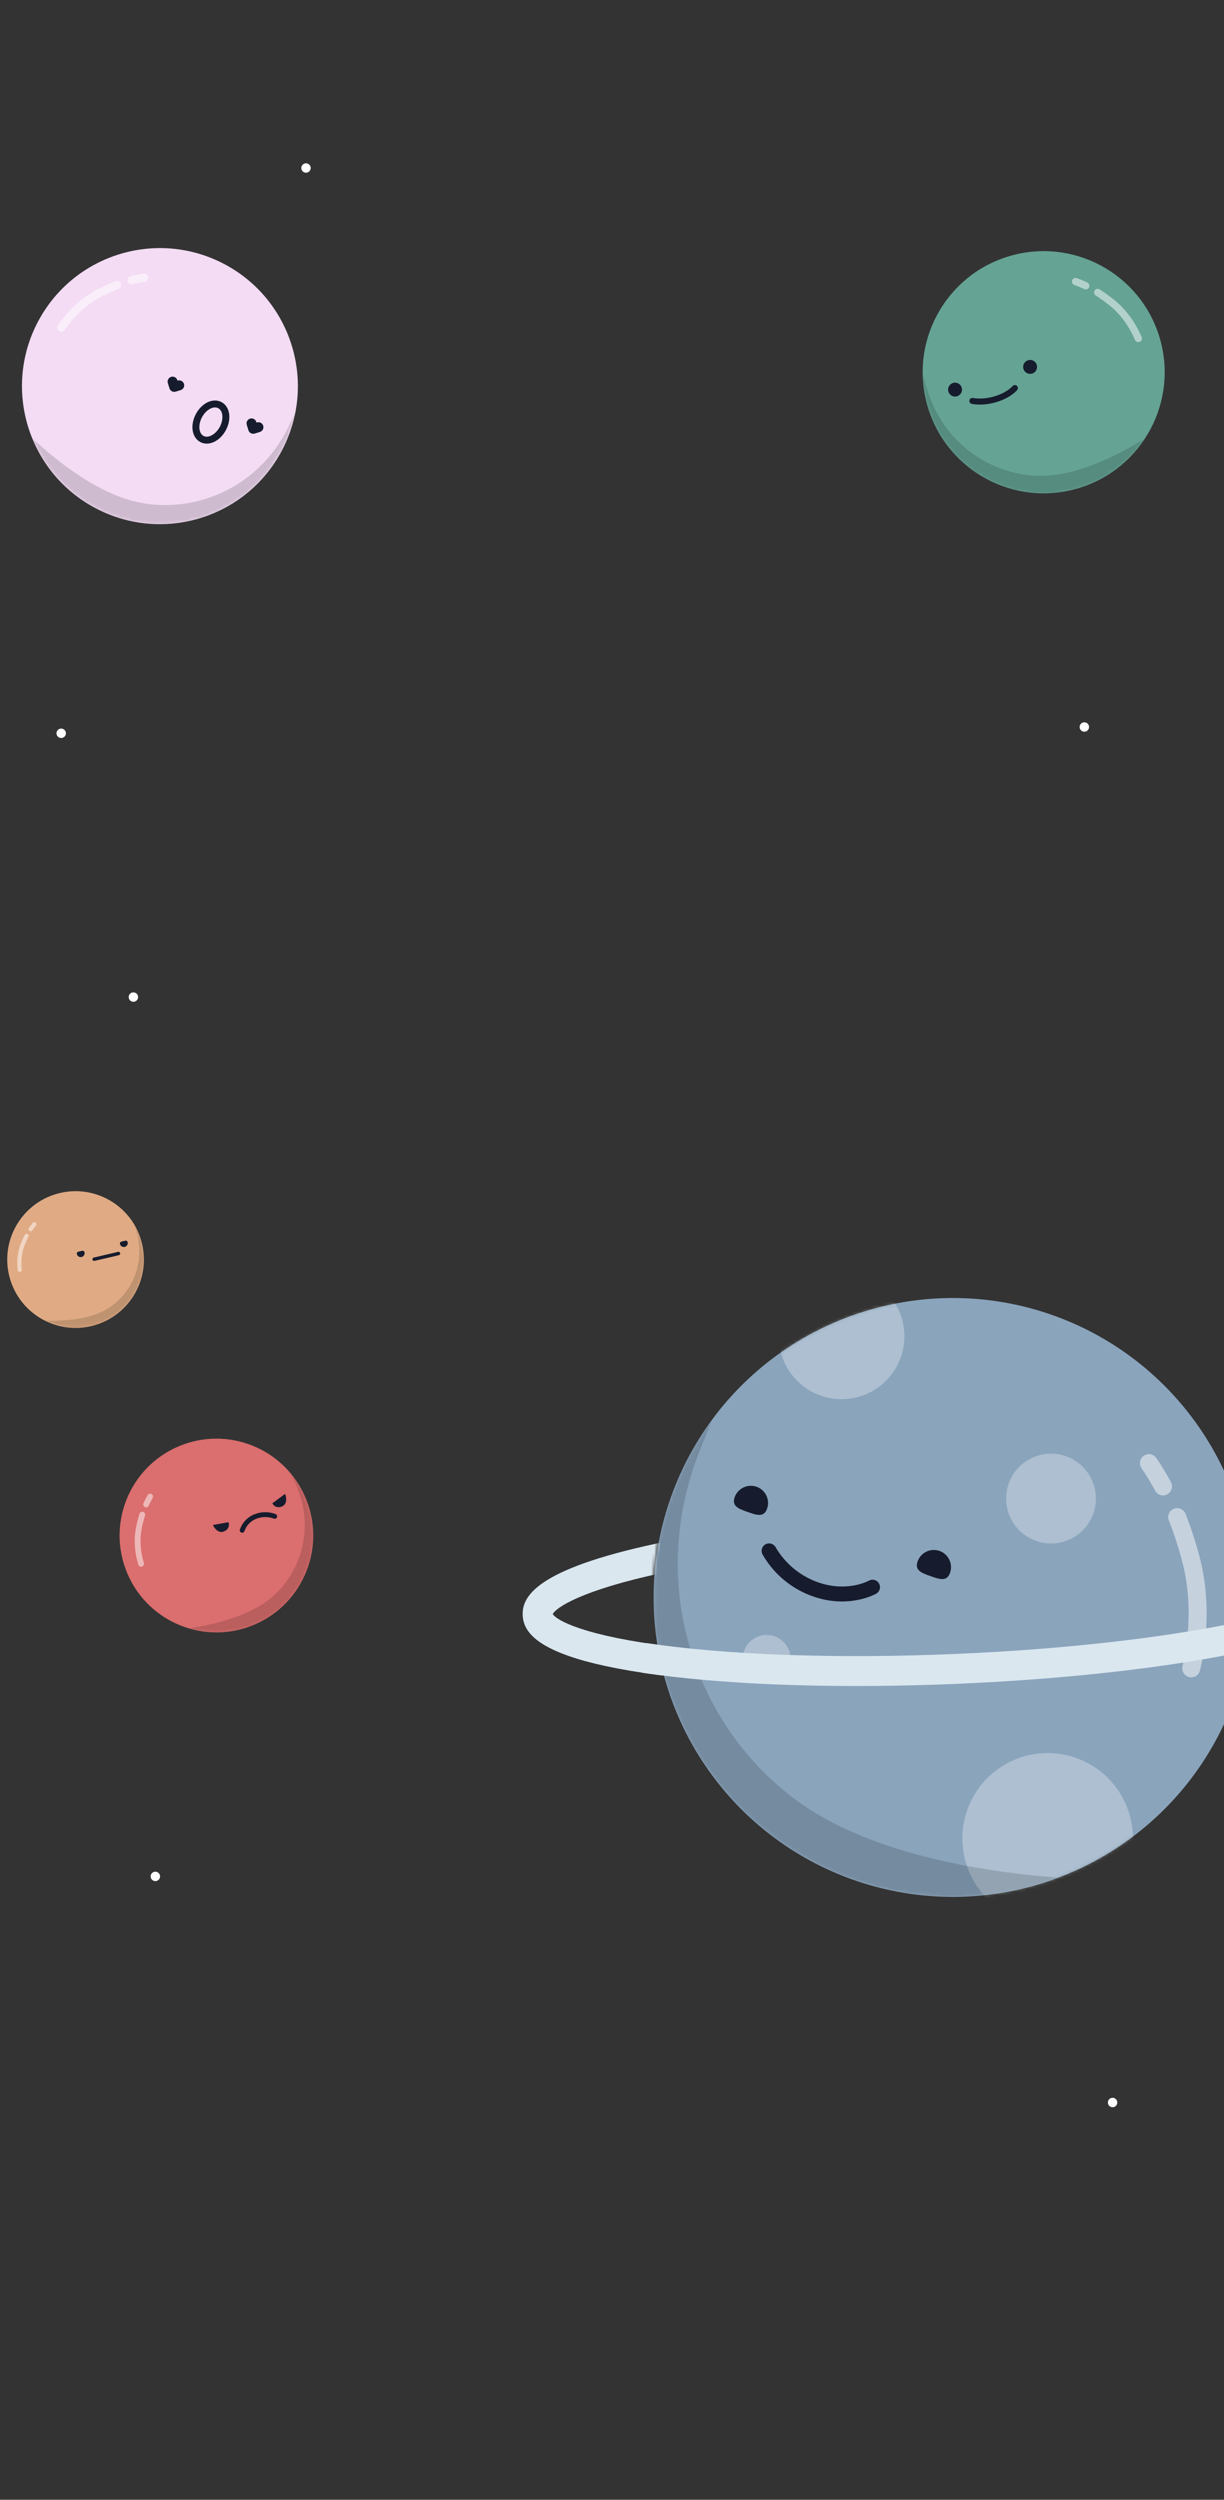 <svg width="390" height="796" viewBox="0 0 390 796" fill="none" xmlns="http://www.w3.org/2000/svg">
<rect x="0" y="0" width="390" height="796" fill="#333333" stroke="none"/>
<circle cx="95.312" cy="95.312" r="95.312" transform="matrix(-0.944 -0.331 -0.331 0.944 425.134 450.243)" fill="#8AA4BC"/>
<g style="mix-blend-mode:overlay" opacity="0.3">
<mask id="mask0_409_1653" style="mask-type:alpha" maskUnits="userSpaceOnUse" x="208" y="413" width="191" height="191">
<circle cx="95.312" cy="95.312" r="95.312" transform="matrix(-0.944 -0.331 -0.331 0.944 425.134 450.243)" fill="white"/>
</mask>
<g mask="url(#mask0_409_1653)">
<ellipse cx="27.164" cy="27.164" rx="27.164" ry="27.164" transform="matrix(-0.944 -0.331 -0.331 0.944 368.445 568.739)" fill="white"/>
<ellipse cx="14.297" cy="14.297" rx="14.297" ry="14.297" transform="matrix(-0.944 -0.331 -0.331 0.944 353.111 468.424)" fill="white"/>
<ellipse cx="20.016" cy="20.015" rx="20.016" ry="20.015" transform="matrix(-0.944 -0.331 -0.331 0.944 293.674 413.249)" fill="white"/>
<ellipse cx="7.625" cy="7.625" rx="7.625" ry="7.625" transform="matrix(-0.944 -0.331 -0.331 0.944 253.992 523.567)" fill="white"/>
</g>
</g>
<mask id="mask1_409_1653" style="mask-type:alpha" maskUnits="userSpaceOnUse" x="208" y="413" width="191" height="191">
<circle cx="95.312" cy="95.312" r="95.312" transform="matrix(-0.944 -0.331 -0.331 0.944 425.134 450.243)" fill="white"/>
</mask>
<g mask="url(#mask1_409_1653)">
<g style="mix-blend-mode:soft-light" opacity="0.5">
<path d="M369.664 476.037C370.206 476.219 370.79 476.234 371.34 476.081C371.891 475.928 372.384 475.614 372.754 475.178C373.124 474.742 373.355 474.206 373.417 473.638C373.479 473.07 373.37 472.496 373.103 471.99C371.718 469.36 370.179 466.814 368.494 464.365C368.287 464.04 368.016 463.76 367.698 463.543C367.38 463.325 367.022 463.174 366.644 463.098C366.266 463.022 365.877 463.024 365.499 463.102C365.122 463.181 364.764 463.334 364.448 463.554C364.132 463.774 363.863 464.057 363.659 464.383C363.454 464.71 363.318 465.074 363.258 465.455C363.198 465.836 363.215 466.225 363.309 466.598C363.403 466.972 363.572 467.323 363.805 467.63C365.355 469.889 366.771 472.237 368.045 474.662C368.388 475.311 368.968 475.803 369.664 476.037Z" fill="white"/>
</g>
<g style="mix-blend-mode:soft-light" opacity="0.5">
<path d="M378.597 533.93L378.921 534.044C379.288 534.128 379.667 534.14 380.038 534.077C380.409 534.015 380.764 533.88 381.083 533.68C381.401 533.48 381.677 533.22 381.895 532.913C382.113 532.607 382.268 532.261 382.352 531.894C384.385 523.214 385.916 509.913 382.227 495.803C381.015 491.158 379.527 486.59 377.771 482.122C377.641 481.761 377.44 481.431 377.18 481.15C376.92 480.869 376.606 480.643 376.257 480.486C375.908 480.329 375.53 480.243 375.148 480.234C374.765 480.225 374.385 480.294 374.029 480.435C373.673 480.576 373.348 480.787 373.075 481.055C372.803 481.324 372.586 481.646 372.44 481.999C372.293 482.353 372.22 482.733 372.223 483.116C372.226 483.499 372.305 483.876 372.458 484.228C374.13 488.485 375.545 492.84 376.694 497.268C380.103 510.219 378.616 522.555 376.767 530.623C376.617 531.302 376.721 532.013 377.057 532.622C377.394 533.231 377.942 533.696 378.597 533.93Z" fill="white"/>
</g>
<g style="mix-blend-mode:multiply" opacity="0.15">
<path d="M222.366 463.477C204.306 511.079 226.372 559.315 263.524 579.44C286.898 592.108 317.455 596.417 336.924 597.869C317.678 605.042 296.63 605.806 276.915 600.048C257.199 594.29 239.872 582.316 227.513 565.912C215.153 549.508 208.423 529.551 208.325 509.012C208.227 488.473 214.766 468.452 226.969 451.931C225.473 455.537 223.928 459.368 222.366 463.477Z" fill="black"/>
</g>
</g>
<path d="M234.073 476.781C233.074 479.632 235.388 480.463 238.24 481.463C241.091 482.462 243.411 483.276 244.417 480.407C244.898 479.035 244.814 477.528 244.184 476.218C243.554 474.909 242.43 473.903 241.058 473.422C239.687 472.941 238.18 473.025 236.87 473.654C235.56 474.284 234.554 475.409 234.073 476.781Z" fill="#161C2D"/>
<path d="M292.367 497.216C291.367 500.067 293.673 500.895 296.533 501.898C299.393 502.901 301.705 503.711 302.711 500.842C303.191 499.471 303.108 497.964 302.478 496.654C301.848 495.344 300.723 494.338 299.352 493.857C297.98 493.376 296.474 493.46 295.164 494.09C293.854 494.72 292.848 495.845 292.367 497.216Z" fill="#161C2D"/>
<path d="M259.055 508.344C270.442 512.336 278.834 507.673 279.189 507.464C279.461 507.31 279.7 507.104 279.892 506.857C280.084 506.611 280.225 506.33 280.308 506.029C280.391 505.728 280.415 505.413 280.376 505.103C280.338 504.793 280.238 504.494 280.084 504.222C279.93 503.951 279.724 503.712 279.477 503.52C279.231 503.328 278.95 503.187 278.648 503.104C278.347 503.021 278.032 502.998 277.723 503.036C277.413 503.075 277.114 503.174 276.842 503.328C276.532 503.492 269.86 507.082 260.632 503.847C254.984 501.853 250.222 497.93 247.183 492.769C246.899 492.205 246.403 491.777 245.802 491.579C245.202 491.381 244.548 491.43 243.984 491.714C243.419 491.998 242.991 492.494 242.793 493.094C242.595 493.695 242.643 494.349 242.927 494.913C246.498 501.197 252.229 505.97 259.055 508.344Z" fill="#161C2D"/>
<g clip-path="url(#clip0_409_1653)">
<mask id="mask2_409_1653" style="mask-type:alpha" maskUnits="userSpaceOnUse" x="85" y="289" width="438" height="439">
<path d="M522.328 403.475L408.817 727.279L85.013 613.768L198.524 289.964L522.328 403.475ZM271.73 598.757C289.519 604.993 308.759 605.814 327.015 601.116C345.271 596.417 361.723 586.412 374.293 572.363C386.862 558.314 394.983 540.853 397.629 522.189C400.275 503.525 397.327 484.494 389.157 467.506C380.988 450.517 367.964 436.333 351.733 426.746C335.501 417.159 316.792 412.6 297.97 413.646C279.148 414.693 261.059 421.297 245.991 432.624C230.922 443.95 219.551 459.491 213.315 477.28C209.168 489.094 207.39 501.608 208.081 514.108C208.772 526.609 211.919 538.851 217.343 550.135C222.766 561.419 230.359 571.524 239.689 579.873C249.019 588.222 259.902 594.651 271.717 598.793L271.73 598.757Z" fill="white"/>
</mask>
<g mask="url(#mask2_409_1653)">
<path d="M181.147 527.294C187.605 529.558 196.857 531.66 210.085 533.398C235.487 536.708 269.055 537.699 304.597 536.23C340.138 534.761 373.524 530.911 398.555 525.486C436.501 517.244 440.562 508.598 440.319 502.807C440.077 497.016 435.091 488.45 394.868 483.48C393.62 483.339 392.368 483.697 391.382 484.475C390.396 485.252 389.757 486.387 389.603 487.634C389.45 488.88 389.795 490.136 390.563 491.129C391.33 492.123 392.459 492.774 393.704 492.94C421.263 496.349 429.638 501.355 430.746 503.208C429.781 505.183 421.682 510.969 393.834 516.74C369.635 521.751 337.803 525.287 304.191 526.725C270.58 528.163 238.574 527.296 214.038 524.341C185.8 520.936 177.239 515.854 176.123 513.968C177.063 512.035 184.837 506.398 211.62 500.728C212.251 500.618 212.853 500.382 213.39 500.034C213.928 499.686 214.39 499.233 214.749 498.703C215.108 498.172 215.356 497.575 215.479 496.946C215.601 496.318 215.596 495.671 215.463 495.044C215.33 494.418 215.073 493.825 214.706 493.3C214.338 492.775 213.869 492.33 213.326 491.991C212.783 491.652 212.177 491.425 211.544 491.325C210.911 491.225 210.265 491.254 209.644 491.41C170.495 499.714 166.274 508.526 166.549 514.369C166.723 518.107 168.846 522.971 181.147 527.294Z" fill="#DAE7EF"/>
</g>
<path d="M204.677 532.663L209.39 533.306C234.879 536.686 268.688 537.711 304.609 536.194C340.172 534.693 373.537 530.875 398.568 525.449L403.226 524.436L401.199 515.12L396.541 516.134C372.034 521.45 339.239 525.195 304.211 526.671C268.823 528.163 235.602 527.163 210.642 523.857L205.929 523.214L204.677 532.663Z" fill="#DAE7EF"/>
</g>
<circle cx="50.957" cy="122.957" r="43.948" transform="rotate(27.952 50.957 122.957)" fill="#F3DCF4"/>
<mask id="mask3_409_1653" style="mask-type:alpha" maskUnits="userSpaceOnUse" x="7" y="79" width="88" height="88">
<circle cx="50.957" cy="122.957" r="43.948" transform="rotate(27.952 50.957 122.957)" fill="white"/>
</mask>
<g mask="url(#mask3_409_1653)">
<g style="mix-blend-mode:soft-light" opacity="0.5">
<path d="M41.354 90.394C41.123 90.268 40.935 90.075 40.815 89.84C40.695 89.606 40.647 89.341 40.679 89.079C40.711 88.817 40.82 88.572 40.993 88.373C41.166 88.174 41.395 88.031 41.649 87.964C42.973 87.61 44.317 87.335 45.674 87.139C45.849 87.107 46.028 87.112 46.201 87.151C46.375 87.191 46.538 87.265 46.682 87.369C46.826 87.474 46.947 87.606 47.038 87.758C47.13 87.91 47.19 88.08 47.214 88.256C47.239 88.432 47.227 88.611 47.181 88.782C47.134 88.954 47.053 89.114 46.943 89.253C46.833 89.393 46.696 89.509 46.54 89.594C46.384 89.679 46.212 89.732 46.035 89.749C44.785 89.93 43.547 90.186 42.327 90.512C41.999 90.599 41.651 90.557 41.354 90.394Z" fill="white"/>
</g>
<g style="mix-blend-mode:soft-light" opacity="0.5">
<path d="M18.951 105.482L18.811 105.407C18.668 105.31 18.545 105.185 18.45 105.04C18.355 104.895 18.29 104.732 18.258 104.562C18.226 104.391 18.228 104.216 18.264 104.047C18.299 103.877 18.368 103.716 18.466 103.573C20.77 100.169 24.796 95.489 30.729 92.324C32.681 91.281 34.694 90.355 36.757 89.552C36.92 89.484 37.095 89.448 37.271 89.448C37.448 89.449 37.623 89.484 37.785 89.553C37.947 89.622 38.094 89.723 38.217 89.85C38.34 89.977 38.436 90.127 38.499 90.292C38.563 90.457 38.593 90.632 38.587 90.809C38.582 90.986 38.541 91.159 38.467 91.32C38.393 91.48 38.287 91.624 38.156 91.742C38.026 91.861 37.873 91.952 37.706 92.011C35.741 92.776 33.823 93.66 31.964 94.656C26.511 97.553 22.798 101.916 20.644 105.067C20.46 105.33 20.187 105.517 19.876 105.594C19.564 105.67 19.235 105.63 18.951 105.482Z" fill="white"/>
</g>
<g style="mix-blend-mode:multiply" opacity="0.15">
<path d="M91.693 136.355C81.221 157.365 57.979 164.983 39.539 158.696C27.936 154.742 16.916 145.741 10.333 139.601C13.925 148.364 20.251 155.732 28.37 160.608C36.488 165.484 45.965 167.607 55.388 166.661C64.811 165.714 73.676 161.75 80.663 155.357C87.65 148.964 92.386 140.486 94.164 131.184C93.41 132.819 92.596 134.541 91.693 136.355Z" fill="black"/>
</g>
</g>
<path d="M56.711 121.17L56.565 121.212L56.521 121.069C56.462 120.868 56.364 120.68 56.231 120.517C56.099 120.354 55.936 120.219 55.752 120.119C55.567 120.02 55.364 119.958 55.155 119.937C54.947 119.916 54.736 119.937 54.535 119.999C54.335 120.06 54.148 120.16 53.986 120.294C53.825 120.428 53.691 120.593 53.594 120.778C53.496 120.964 53.437 121.168 53.418 121.377C53.4 121.586 53.423 121.796 53.487 121.996L53.997 123.66C54.058 123.859 54.157 124.044 54.289 124.205C54.422 124.366 54.585 124.499 54.769 124.596C54.953 124.694 55.154 124.754 55.362 124.774C55.569 124.793 55.778 124.772 55.977 124.71L57.641 124.2C58.025 124.063 58.342 123.783 58.525 123.418C58.708 123.053 58.743 122.631 58.624 122.241C58.504 121.851 58.238 121.522 57.882 121.322C57.526 121.123 57.107 121.068 56.711 121.17Z" fill="#161C2D"/>
<path d="M81.867 134.518L81.724 134.562L81.677 134.417C81.623 134.21 81.529 134.015 81.398 133.845C81.267 133.675 81.103 133.534 80.916 133.429C80.729 133.324 80.522 133.258 80.309 133.235C80.096 133.213 79.88 133.233 79.675 133.296C79.47 133.359 79.28 133.463 79.117 133.601C78.953 133.74 78.819 133.91 78.722 134.101C78.626 134.293 78.57 134.502 78.557 134.716C78.544 134.93 78.574 135.145 78.647 135.347L79.157 137.01C79.217 137.209 79.317 137.395 79.449 137.556C79.582 137.716 79.744 137.849 79.928 137.947C80.112 138.044 80.314 138.105 80.521 138.124C80.728 138.144 80.937 138.122 81.136 138.061L82.8 137.551C83.002 137.491 83.189 137.393 83.352 137.26C83.514 137.128 83.649 136.964 83.749 136.78C83.848 136.595 83.909 136.392 83.929 136.183C83.95 135.974 83.928 135.763 83.867 135.563C83.805 135.362 83.704 135.176 83.57 135.015C83.436 134.854 83.271 134.721 83.085 134.623C82.899 134.526 82.696 134.467 82.487 134.449C82.278 134.431 82.067 134.455 81.867 134.518Z" fill="#161C2D"/>
<path d="M63.82 140.758C61.133 139.333 60.513 135.421 62.406 131.853C64.299 128.285 67.884 126.611 70.57 128.036C73.257 129.462 73.878 133.373 71.987 136.937C70.096 140.501 66.506 142.184 63.82 140.758ZM69.54 129.977C67.988 129.153 65.618 130.488 64.347 132.883C63.076 135.278 63.305 137.997 64.85 138.817C66.395 139.637 68.772 138.306 70.046 135.907C71.319 133.508 71.085 130.797 69.54 129.977Z" fill="#161C2D"/>
<circle cx="38.555" cy="38.555" r="38.555" transform="matrix(-0.957 0.29 0.29 0.957 358.259 70.453)" fill="#65A395"/>
<mask id="mask4_409_1653" style="mask-type:alpha" maskUnits="userSpaceOnUse" x="293" y="79" width="79" height="79">
<circle cx="38.555" cy="38.555" r="38.555" transform="matrix(-0.957 0.29 0.29 0.957 358.259 70.453)" fill="white"/>
</mask>
<g mask="url(#mask4_409_1653)">
<g style="mix-blend-mode:soft-light" opacity="0.5">
<path d="M346.296 92.114C346.516 92.044 346.71 91.91 346.854 91.729C346.997 91.547 347.083 91.327 347.1 91.097C347.117 90.866 347.064 90.636 346.949 90.435C346.834 90.235 346.661 90.073 346.453 89.972C345.373 89.444 344.263 88.979 343.128 88.581C342.983 88.524 342.828 88.498 342.672 88.502C342.516 88.507 342.363 88.543 342.222 88.609C342.08 88.674 341.953 88.767 341.849 88.883C341.744 88.999 341.664 89.134 341.613 89.282C341.563 89.429 341.542 89.585 341.553 89.741C341.564 89.896 341.607 90.048 341.678 90.186C341.749 90.325 341.848 90.448 341.968 90.548C342.088 90.647 342.226 90.722 342.376 90.766C343.421 91.134 344.444 91.564 345.439 92.051C345.706 92.182 346.013 92.204 346.296 92.114Z" fill="white"/>
</g>
<g style="mix-blend-mode:soft-light" opacity="0.5">
<path d="M363.028 108.893L363.161 108.852C363.301 108.793 363.427 108.706 363.534 108.597C363.64 108.488 363.724 108.359 363.78 108.218C363.836 108.077 363.864 107.926 363.862 107.774C363.86 107.622 363.829 107.471 363.768 107.332C362.361 104.011 359.688 99.302 355.116 95.573C353.611 94.345 352.035 93.208 350.396 92.167C350.267 92.081 350.123 92.021 349.971 91.991C349.819 91.961 349.662 91.963 349.511 91.994C349.359 92.026 349.215 92.088 349.088 92.177C348.961 92.265 348.853 92.378 348.771 92.509C348.688 92.64 348.632 92.787 348.607 92.939C348.582 93.092 348.588 93.249 348.625 93.4C348.662 93.55 348.728 93.692 348.821 93.816C348.913 93.94 349.029 94.045 349.163 94.123C350.725 95.115 352.226 96.2 353.658 97.371C357.862 100.788 360.319 105.173 361.641 108.249C361.754 108.507 361.957 108.714 362.213 108.833C362.468 108.951 362.758 108.973 363.028 108.893Z" fill="white"/>
</g>
<g style="mix-blend-mode:multiply" opacity="0.15">
<path d="M295.186 123.159C300.646 143.017 319.363 153.508 336.3 151.216C346.958 149.776 357.967 143.892 364.673 139.721C360.098 146.656 353.405 151.928 345.592 154.752C337.778 157.576 329.261 157.799 321.31 155.39C313.359 152.981 306.398 148.068 301.465 141.383C296.533 134.698 293.891 126.598 293.935 118.29C294.306 119.825 294.716 121.445 295.186 123.159Z" fill="black"/>
</g>
</g>
<path d="M304.947 126.188C303.776 126.542 302.538 125.88 302.184 124.708C301.829 123.536 302.492 122.298 303.664 121.944C304.836 121.589 306.073 122.252 306.427 123.424C306.782 124.596 306.119 125.833 304.947 126.188Z" fill="#161C2D"/>
<path d="M328.861 118.954C327.689 119.308 326.451 118.646 326.097 117.474C325.742 116.302 326.405 115.064 327.577 114.71C328.749 114.355 329.986 115.018 330.341 116.19C330.695 117.362 330.032 118.599 328.861 118.954Z" fill="#161C2D"/>
<path d="M317.553 128.017C322.092 126.644 324.032 124.281 324.11 124.181C324.271 123.982 324.346 123.728 324.32 123.473C324.293 123.219 324.166 122.986 323.968 122.825C323.769 122.664 323.514 122.588 323.26 122.615C323.005 122.642 322.772 122.768 322.611 122.967C322.575 123.01 320.895 124.992 316.995 126.172C312.983 127.386 310.088 126.735 310.058 126.728C309.934 126.698 309.806 126.694 309.68 126.714C309.555 126.734 309.434 126.778 309.326 126.845C309.218 126.911 309.124 126.999 309.05 127.102C308.975 127.205 308.922 127.322 308.893 127.446C308.864 127.57 308.86 127.698 308.881 127.823C308.902 127.949 308.947 128.069 309.014 128.177C309.082 128.284 309.17 128.377 309.274 128.451C309.377 128.525 309.494 128.577 309.618 128.605C309.764 128.634 313.062 129.376 317.553 128.017Z" fill="#161C2D"/>
<circle cx="24.083" cy="401.083" r="21.773" transform="rotate(-13.158 24.083 401.083)" fill="#E0AB84"/>
<mask id="mask5_409_1653" style="mask-type:alpha" maskUnits="userSpaceOnUse" x="2" y="379" width="44" height="44">
<circle cx="24.083" cy="401.083" r="21.773" transform="rotate(-13.158 24.083 401.083)" fill="white"/>
</mask>
<g mask="url(#mask5_409_1653)">
<g style="mix-blend-mode:soft-light" opacity="0.5">
<path d="M9.892 392.056C9.764 392.085 9.631 392.074 9.51 392.025C9.389 391.977 9.284 391.894 9.211 391.786C9.138 391.678 9.098 391.55 9.098 391.42C9.098 391.289 9.137 391.161 9.21 391.053C9.589 390.49 10.001 389.949 10.444 389.434C10.499 389.366 10.567 389.309 10.645 389.267C10.722 389.225 10.807 389.2 10.895 389.192C10.982 389.184 11.071 389.194 11.155 389.221C11.238 389.248 11.316 389.292 11.382 389.349C11.449 389.407 11.503 389.478 11.541 389.557C11.58 389.636 11.602 389.722 11.606 389.81C11.61 389.898 11.597 389.986 11.566 390.069C11.536 390.151 11.489 390.227 11.429 390.291C11.021 390.766 10.642 391.264 10.293 391.784C10.199 391.923 10.056 392.02 9.892 392.056Z" fill="white"/>
</g>
<g style="mix-blend-mode:soft-light" opacity="0.5">
<path d="M6.444 404.986L6.367 405.004C6.282 405.014 6.196 405.007 6.113 404.984C6.03 404.961 5.953 404.921 5.885 404.868C5.818 404.815 5.762 404.749 5.72 404.674C5.678 404.599 5.651 404.517 5.641 404.432C5.392 402.41 5.37 399.352 6.554 396.238C6.943 395.213 7.393 394.211 7.901 393.24C7.94 393.161 7.993 393.091 8.059 393.034C8.125 392.976 8.202 392.933 8.285 392.905C8.368 392.878 8.456 392.868 8.543 392.875C8.631 392.883 8.715 392.908 8.793 392.948C8.87 392.989 8.938 393.045 8.994 393.113C9.049 393.18 9.091 393.259 9.115 393.343C9.14 393.427 9.147 393.515 9.137 393.602C9.127 393.688 9.1 393.772 9.056 393.848C8.572 394.774 8.144 395.729 7.775 396.706C6.683 399.564 6.718 402.402 6.94 404.28C6.958 404.438 6.917 404.597 6.825 404.727C6.734 404.857 6.598 404.949 6.444 404.986Z" fill="white"/>
</g>
<g style="mix-blend-mode:multiply" opacity="0.15">
<path d="M43.653 392.815C46.588 404.068 40.394 414.483 31.463 418.143C25.844 420.447 18.798 420.676 14.341 420.529C18.536 422.63 23.298 423.319 27.917 422.495C32.535 421.67 36.764 419.376 39.974 415.953C43.183 412.53 45.2 408.163 45.726 403.5C46.252 398.838 45.257 394.131 42.891 390.079C43.142 390.935 43.399 391.843 43.653 392.815Z" fill="black"/>
</g>
</g>
<path d="M40.67 395.549C40.746 395.872 40.69 396.212 40.515 396.494C40.34 396.776 40.06 396.977 39.736 397.053C39.413 397.128 39.073 397.072 38.791 396.897C38.509 396.722 38.308 396.442 38.232 396.119C38.075 395.444 38.632 395.372 39.307 395.214C39.981 395.057 40.513 394.875 40.67 395.549Z" fill="#161C2D"/>
<path d="M26.93 398.761C27.006 399.084 26.95 399.424 26.774 399.706C26.599 399.988 26.319 400.189 25.996 400.265C25.673 400.341 25.332 400.285 25.05 400.109C24.768 399.934 24.567 399.654 24.492 399.331C24.334 398.657 24.894 398.584 25.566 398.427C26.238 398.27 26.772 398.087 26.93 398.761Z" fill="#161C2D"/>
<path d="M37.881 399.684L30.113 401.5C29.972 401.533 29.824 401.509 29.702 401.433C29.579 401.357 29.492 401.235 29.459 401.094C29.426 400.954 29.45 400.806 29.526 400.683C29.603 400.561 29.724 400.473 29.865 400.44L37.633 398.624C37.774 398.591 37.921 398.616 38.044 398.692C38.167 398.768 38.254 398.89 38.287 399.03C38.32 399.171 38.295 399.319 38.219 399.441C38.143 399.564 38.021 399.651 37.881 399.684Z" fill="#161C2D"/>
<circle cx="68.957" cy="488.957" r="30.846" transform="rotate(-23.301 68.957 488.957)" fill="#DB6E6E"/>
<mask id="mask6_409_1653" style="mask-type:alpha" maskUnits="userSpaceOnUse" x="38" y="458" width="62" height="62">
<circle cx="68.957" cy="488.957" r="30.846" transform="rotate(-23.301 68.957 488.957)" fill="white"/>
</mask>
<g mask="url(#mask6_409_1653)">
<g style="mix-blend-mode:soft-light" opacity="0.5">
<path d="M46.913 479.909C46.743 479.98 46.554 479.998 46.373 479.961C46.192 479.924 46.026 479.833 45.897 479.701C45.767 479.569 45.681 479.401 45.648 479.219C45.615 479.037 45.638 478.849 45.712 478.68C46.1 477.799 46.54 476.943 47.029 476.114C47.089 476.005 47.17 475.908 47.267 475.831C47.365 475.753 47.477 475.697 47.598 475.664C47.718 475.631 47.844 475.622 47.967 475.639C48.091 475.656 48.21 475.698 48.317 475.762C48.424 475.826 48.517 475.911 48.59 476.011C48.664 476.112 48.716 476.227 48.744 476.348C48.772 476.47 48.775 476.596 48.753 476.719C48.731 476.841 48.685 476.959 48.616 477.063C48.166 477.827 47.762 478.617 47.405 479.428C47.309 479.646 47.133 479.818 46.913 479.909Z" fill="white"/>
</g>
<g style="mix-blend-mode:soft-light" opacity="0.5">
<path d="M45.331 498.8L45.229 498.844C45.112 498.88 44.99 498.892 44.869 498.88C44.748 498.869 44.63 498.833 44.523 498.776C44.415 498.718 44.32 498.64 44.243 498.546C44.166 498.452 44.108 498.344 44.073 498.227C43.221 495.471 42.428 491.211 43.302 486.573C43.589 485.046 43.966 483.537 44.433 482.055C44.467 481.936 44.524 481.825 44.602 481.728C44.68 481.632 44.776 481.552 44.885 481.493C44.994 481.435 45.114 481.399 45.237 481.387C45.361 481.376 45.485 481.389 45.603 481.427C45.721 481.464 45.831 481.525 45.925 481.606C46.019 481.686 46.096 481.785 46.151 481.896C46.207 482.007 46.239 482.128 46.246 482.252C46.254 482.375 46.237 482.499 46.196 482.616C45.752 484.028 45.393 485.466 45.121 486.921C44.312 491.179 45.069 495.128 45.847 497.691C45.911 497.908 45.894 498.139 45.798 498.344C45.703 498.548 45.537 498.71 45.331 498.8Z" fill="white"/>
</g>
<g style="mix-blend-mode:multiply" opacity="0.15">
<path d="M94.186 472.543C101.087 487.506 95.047 503.575 83.505 510.907C76.243 515.522 66.475 517.6 60.222 518.506C66.597 520.39 73.409 520.163 79.645 517.861C85.88 515.559 91.206 511.304 94.827 505.73C98.449 500.156 100.173 493.562 99.743 486.928C99.313 480.295 96.752 473.979 92.441 468.919C93.005 470.05 93.59 471.252 94.186 472.543Z" fill="black"/>
</g>
</g>
<path d="M67.843 485.598C68.331 486.731 69.596 488.218 71.15 487.724C72.703 487.229 73.253 485.847 72.765 484.714L67.843 485.598Z" fill="#161C2D"/>
<path d="M90.824 475.7C91.312 476.833 91.52 478.776 90.097 479.564C88.673 480.351 87.285 479.804 86.797 478.67L90.824 475.7Z" fill="#161C2D"/>
<path d="M87.85 483.564C87.753 483.606 87.648 483.628 87.542 483.628C87.436 483.628 87.332 483.606 87.235 483.563C85.393 482.881 83.362 482.916 81.545 483.663C80.698 484.009 79.935 484.531 79.307 485.196C78.679 485.86 78.2 486.651 77.902 487.516C77.844 487.708 77.713 487.87 77.538 487.967C77.363 488.065 77.157 488.09 76.963 488.038C76.769 487.986 76.604 487.861 76.501 487.689C76.398 487.516 76.367 487.311 76.413 487.116C76.771 486.026 77.361 485.027 78.141 484.187C78.922 483.346 79.875 482.684 80.935 482.246C83.138 481.319 85.615 481.28 87.847 482.138C87.985 482.197 88.103 482.296 88.185 482.422C88.268 482.547 88.311 482.694 88.311 482.845C88.311 482.995 88.266 483.142 88.183 483.267C88.1 483.393 87.982 483.491 87.844 483.55L87.85 483.564Z" fill="#161C2D"/>
<circle cx="97.5" cy="53.5" r="1.5" fill="white"/>
<circle cx="345.5" cy="231.5" r="1.5" fill="white"/>
<circle cx="49.5" cy="597.5" r="1.5" fill="white"/>
<circle cx="354.5" cy="669.5" r="1.5" fill="white"/>
<circle cx="42.5" cy="317.5" r="1.5" fill="white"/>
<circle cx="19.5" cy="233.5" r="1.5" fill="white"/>
<defs>
<clipPath id="clip0_409_1653">
<rect width="343.124" height="343.124" fill="white" transform="matrix(-0.944 -0.331 -0.331 0.944 522.315 403.511)"/>
</clipPath>
</defs>
</svg>
